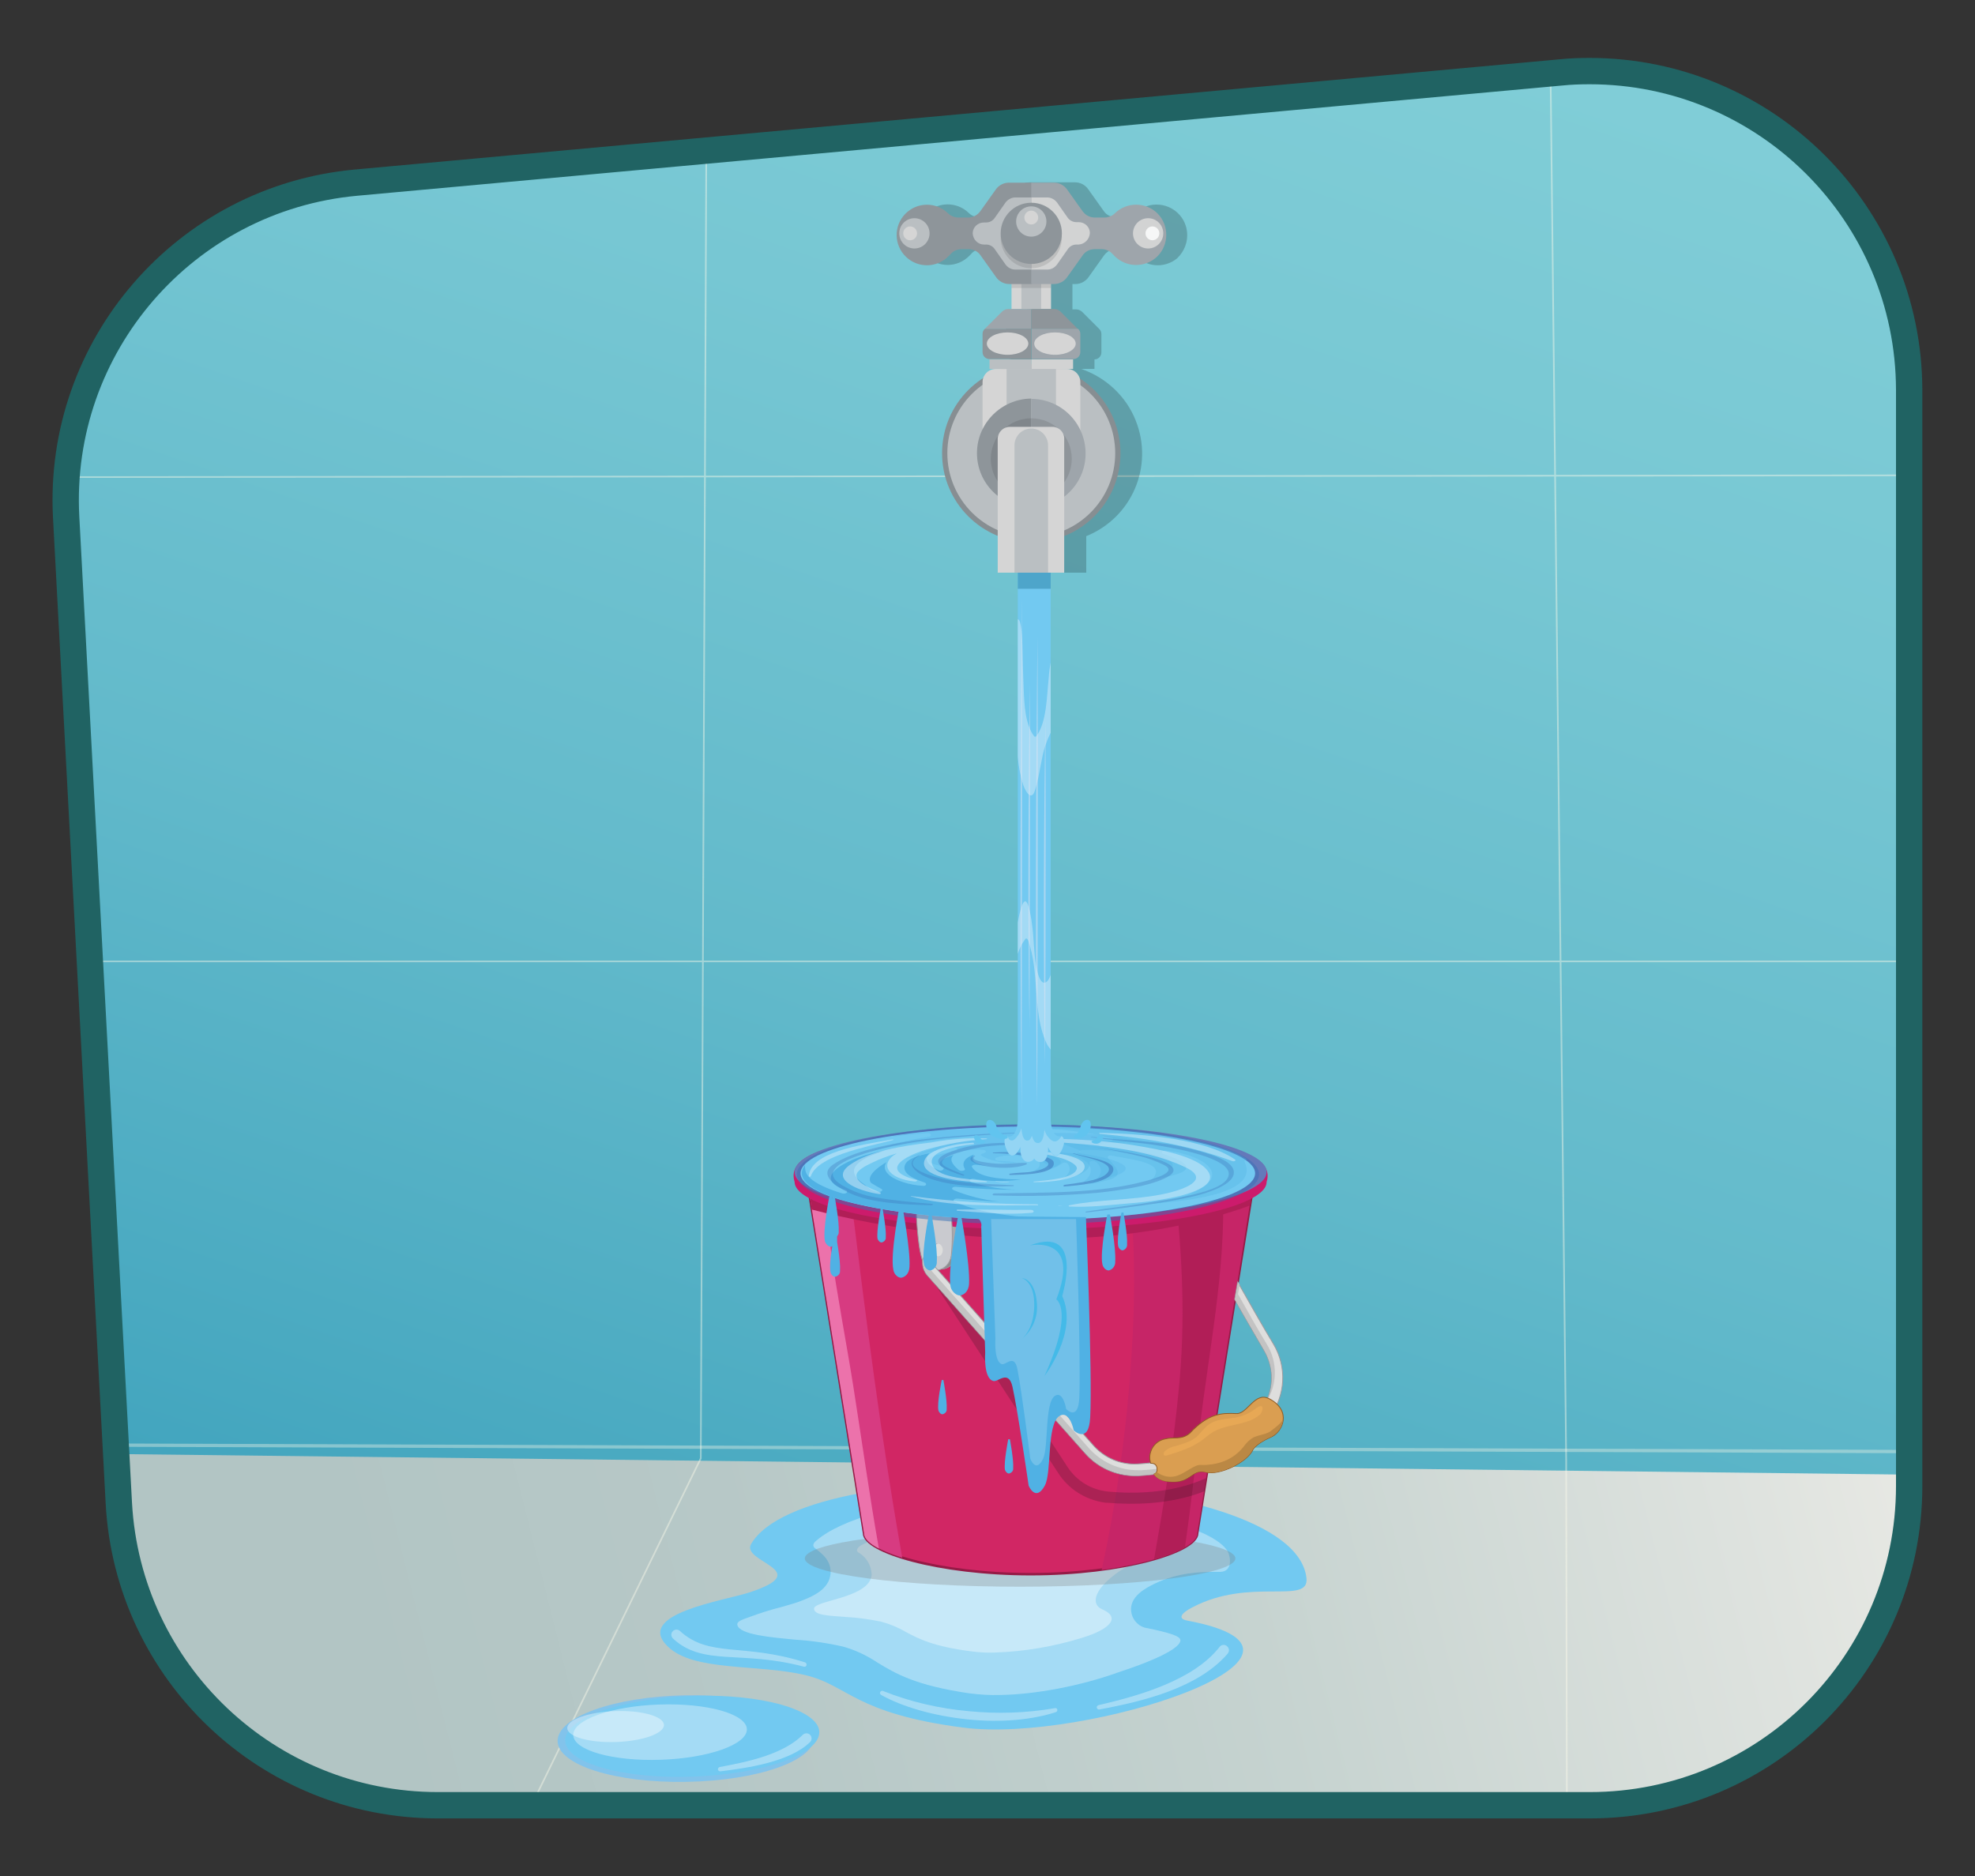 <?xml version="1.0" encoding="utf-8"?>
<!-- Generator: Adobe Illustrator 25.2.3, SVG Export Plug-In . SVG Version: 6.00 Build 0)  -->
<svg version="1.1" id="Layer_1" xmlns="http://www.w3.org/2000/svg" xmlns:xlink="http://www.w3.org/1999/xlink" x="0px" y="0px"
	 viewBox="0 0 600 570" style="enable-background:new 0 0 600 570;" xml:space="preserve">
<rect x="0" y="0" width="600" height="570" fill="#333333" stroke="none"/>
<style type="text/css">
	.st0{fill:#EFEFEF;}
	.st1{clip-path:url(#SVGID_2_);}
	.st2{clip-path:url(#SVGID_4_);}
	.st3{fill:url(#SVGID_5_);}
	.st4{opacity:0.36;fill:none;stroke:#FCFBEB;stroke-miterlimit:10;enable-background:new    ;}
	.st5{fill:url(#SVGID_6_);}
	.st6{opacity:0.43;}
	.st7{fill:none;stroke:#FCFBEB;stroke-width:0.5;stroke-miterlimit:10;}
	.st8{fill:#82C3EB;}
	.st9{fill:#72C9F1;}
	.st10{opacity:0.5;fill:#D6EFFB;enable-background:new    ;}
	.st11{opacity:0.38;fill:#FFFFFF;enable-background:new    ;}
	.st12{opacity:0.3;fill:#7B7C7D;enable-background:new    ;}
	.st13{fill:#D12664;stroke:#951A46;stroke-width:0.75;stroke-miterlimit:10;}
	.st14{fill:#D73B81;}
	.st15{fill:#EC72AB;}
	.st16{fill:#C62567;}
	.st17{fill:#B11E57;}
	.st18{fill:#CC1B6C;}
	.st19{fill:#6479BA;}
	.st20{fill:#465BA8;}
	.st21{fill:#4E63AD;}
	.st22{fill:#556AB1;}
	.st23{fill:#3B4E8F;}
	.st24{fill:#314178;}
	.st25{opacity:0.2;fill:#151617;enable-background:new    ;}
	.st26{fill:#A7A8AC;}
	.st27{fill:#8C8E91;}
	.st28{fill:#C9CACF;stroke:#9C9B9F;stroke-width:0.25;stroke-miterlimit:10;}
	.st29{fill:#DEDEDD;stroke:#9C9B9F;stroke-width:0.25;stroke-miterlimit:10;}
	.st30{fill:#C3C3C3;}
	.st31{fill:#DEDEDD;}
	.st32{fill:#DA9E51;stroke:#905B24;stroke-width:0.25;stroke-miterlimit:10;}
	.st33{fill:#BB8844;}
	.st34{fill:#E7A855;}
	.st35{opacity:0.5;fill:#3970B7;enable-background:new    ;}
	.st36{opacity:0.31;fill:#50B1E4;enable-background:new    ;}
	.st37{fill:#50B1E4;}
	.st38{opacity:0.28;fill:#50B1E4;enable-background:new    ;}
	.st39{opacity:0.5;}
	.st40{opacity:0.63;fill:#3970B7;enable-background:new    ;}
	.st41{fill:#3970B7;}
	.st42{opacity:0.5;fill:#D5ECFA;enable-background:new    ;}
	.st43{opacity:0.7;fill:#3F96B9;enable-background:new    ;}
	.st44{opacity:0.3;fill:#E3F2FB;enable-background:new    ;}
	.st45{fill:#E2E4F2;}
	.st46{fill:#61C4EF;}
	.st47{opacity:0.19;}
	.st48{fill:#FFFFFF;}
	.st49{fill:#17B3E8;}
	.st50{opacity:0.2;enable-background:new    ;}
	.st51{fill:#878E92;}
	.st52{fill:#BABFC2;}
	.st53{fill:#D5D5D5;}
	.st54{opacity:0.1;enable-background:new    ;}
	.st55{fill:#8E959A;}
	.st56{fill:#9EA5AB;}
	.st57{fill:#D2D3D3;}
	.st58{fill:#F6F7F7;}
	.st59{fill:none;stroke:#206363;stroke-width:8;stroke-miterlimit:10;}
</style>
<path class="st0" d="M133,548.5h350c53.6,0,97-43.4,97-97v-333c-0.1-53.6-43.6-96.9-97.1-96.9c-2.9,0-5.8,0.1-8.7,0.4L108.1,55.5
	c-51.9,4.8-90.8,49.7-88,101.7l16,299.5C38.9,508.1,81.4,548.5,133,548.5z"/>
<g>
	<defs>
		<path id="SVGID_1_" d="M133,548.5h350c53.6,0,97-43.4,97-97v-333c-0.1-53.6-43.6-96.9-97.1-96.9c-2.9,0-5.8,0.1-8.7,0.4
			L108.1,55.5c-51.9,4.8-90.8,49.7-88,101.7l16,299.5C38.9,508.1,81.4,548.5,133,548.5z"/>
	</defs>
	<clipPath id="SVGID_2_">
		<use xlink:href="#SVGID_1_"  style="overflow:visible;"/>
	</clipPath>
	<g class="st1">
		<g>
			<defs>
				<rect id="SVGID_3_" x="-273.8" y="-530" width="1189.1" height="1092"/>
			</defs>
			<clipPath id="SVGID_4_">
				<use xlink:href="#SVGID_3_"  style="overflow:visible;"/>
			</clipPath>
			<g class="st2">
				
					<linearGradient id="SVGID_5_" gradientUnits="userSpaceOnUse" x1="465.752" y1="799.259" x2="198.442" y2="19.099" gradientTransform="matrix(1 0 0 -1 0 572)">
					<stop  offset="0" style="stop-color:#87D2DA"/>
					<stop  offset="0.23" style="stop-color:#83CFD8"/>
					<stop  offset="0.45" style="stop-color:#77C7D3"/>
					<stop  offset="0.68" style="stop-color:#63BACB"/>
					<stop  offset="0.9" style="stop-color:#47A8C0"/>
					<stop  offset="0.99" style="stop-color:#3BA0BB"/>
				</linearGradient>
				<path class="st3" d="M-9-3c0.7,161.8,1.3,323.6,1.9,485.4l626.1,4.5V-0.8L-9-3z"/>
				<line class="st4" x1="11.6" y1="439" x2="625" y2="441.2"/>
				
					<linearGradient id="SVGID_6_" gradientUnits="userSpaceOnUse" x1="588.056" y1="146.957" x2="110.186" y2="26.787" gradientTransform="matrix(1 0 0 -1 0 572)">
					<stop  offset="2.000000e-02" style="stop-color:#E8E9E4"/>
					<stop  offset="0.12" style="stop-color:#DFE3DF"/>
					<stop  offset="0.44" style="stop-color:#C6D3D0"/>
					<stop  offset="0.74" style="stop-color:#B7C8C7"/>
					<stop  offset="0.98" style="stop-color:#B2C5C4"/>
				</linearGradient>
				<path class="st5" d="M601.9,448.3l-609.5-7l-263.4,124l873-10.2L601.9,448.3z"/>
				<g class="st6">
					<polyline class="st7" points="-990.8,167 -990.8,189.2 -548.2,145.5 609,144.4 					"/>
					<polyline class="st7" points="-987,379.7 -514.7,292.1 619,292.1 					"/>
					<polyline class="st7" points="216.6,-434.2 212.9,443.1 66.9,742.4 					"/>
					<polyline class="st7" points="465.9,-435.4 475.8,443.5 476.3,701.8 					"/>
				</g>
				<path class="st8" d="M247.4,527.7c0.1,7.3-17.2,13.3-38.8,13.7s-39.1-5.1-39.2-12.4s17.2-13.5,38.8-13.9
					S247.3,520.4,247.4,527.7z"/>
				<path class="st9" d="M248.9,526.2c0.2,6.8-16.9,12.8-38.2,13.6s-38.8-4.1-39-10.9s16.9-12.8,38.2-13.6S248.7,519.5,248.9,526.2z
					"/>
				
					<ellipse transform="matrix(0.999 -3.472507e-02 3.472507e-02 0.999 -18.162 7.285)" class="st10" cx="200.6" cy="526.5" rx="26.4" ry="8.4"/>
				
					<ellipse transform="matrix(0.999 -3.472507e-02 3.472507e-02 0.999 -18.112 6.813)" class="st11" cx="187.1" cy="524.8" rx="14.7" ry="4.7"/>
				<path class="st10" d="M218.8,538.2c-0.4,0-0.7-0.3-0.7-0.6c0-0.3,0.2-0.6,0.5-0.7l0,0c8.6-1.6,19.2-3.8,25.3-9.8l0,0
					c0.6-0.6,1.6-0.6,2.2,0c0.6,0.6,0.6,1.6,0,2.2C240,535.3,227.1,537.2,218.8,538.2z"/>
				<path class="st9" d="M227.8,483.8c20.2-6.7-2.9-9.1,0.4-14.7c16.9-28.9,165-23.9,168.7,10.4c0.9,8.3-17.2-0.5-34.9,9
					c-2.9,1.5-4.5,3.3-1.3,3.9c52.7,9.9-30.9,37.4-68.2,32.5c-32.9-4.3-34.8-12.8-47.7-15.9c-14.5-3.5-34.2-1-42-8.8
					C192.7,490.3,219.9,486.4,227.8,483.8z"/>
				<path class="st10" d="M304,515c-3.2,0.1-6.3-0.1-9.5-0.5c-16.5-2.4-22.6-6.1-28-9.4c-3.2-2.1-6.7-3.8-10.4-4.8
					c-4.8-1.1-9.6-1.8-14.5-2.1c-7.2-0.7-17-1.5-17.6-4.5c-0.2-1.1,1.5-1.6,4-2.5c3-1.1,6.1-2.1,9.3-2.9c2.1-0.6,3.9-1.1,5.3-1.6
					c4.7-1.7,9.2-3.9,9.7-8.4c0.4-4-2.5-6.2-4.7-7.9c-0.7-0.5-0.8-1.4,0.4-2.3c7.4-6.4,25.8-12,48.5-12.6
					c19.1-0.5,68.6,4.3,76.3,15.6c1.1,1.7,1.8,6.4-2.1,6.5c-1,0-2.1,0-3.3,0c-5.2,0.1-12.1,0.8-19.1,4.9c-3.5,2.1-5.1,4.6-4.6,7.4
					c0.4,2.5,2.4,4.5,4.9,4.8c6.7,1.4,9.9,2.4,10,3.6c0.2,2.1-6,5.6-18.8,9.8C328.1,512.3,314.7,514.8,304,515z"/>
				<path class="st11" d="M302.4,502.1c-2.3,0.1-4.6,0-6.9-0.3c-12-1.5-16.5-3.9-20.4-6c-2.4-1.4-4.9-2.4-7.5-3.1
					c-3.5-0.7-7-1.2-10.6-1.4c-5.3-0.4-9.6-0.5-9.7-2.5c-0.1-2.6,17.1-3.2,17.5-10.4c-0.1-2.7-1.5-5.1-3.7-6.5
					c-1.3-0.6-0.8-1.7,0.7-2.5c7-3.4,19.5-6.8,36-7.2c12-0.3,41.3,2.2,53.9,6.7c2,0.7,3.6,3.2,0.8,3.8c-3.6,0.8-9,2.1-13.4,5.4
					c-6.9,5.1-7.7,9.4-4.2,10.9c5.4,2.3,2.9,5.9-6.4,8.7C320,500.3,311.2,501.8,302.4,502.1z"/>
				<path class="st10" d="M244.6,505.1c0.3,0.1,0.5,0.5,0.4,0.9c-0.1,0.3-0.4,0.5-0.8,0.4c-19.1-5.1-30.6,0-39.8-8.6
					c-0.6-0.6-0.6-1.6,0-2.2c0.6-0.6,1.5-0.6,2.1-0.1C215.5,503.8,225.8,499.1,244.6,505.1z"/>
				<path class="st10" d="M373,502.4c-8.9,10.4-25.5,14.5-39,17c-0.4,0.1-0.7-0.2-0.8-0.5c-0.1-0.4,0.2-0.7,0.5-0.8
					c12.5-2.9,28.9-7.6,36.8-17.7l0,0c0.5-0.7,1.5-0.8,2.2-0.3C373.4,500.7,373.6,501.6,373,502.4L373,502.4z"/>
				<path class="st10" d="M294.1,519.9c-8.8-0.8-17.5-2.8-25.8-6.1c-0.3-0.2-0.7,0-0.9,0.3s0,0.7,0.3,0.9l0,0
					c6.5,3.6,15.7,6.3,26.1,7.4s20,0.1,27-2.2c0.3-0.1,0.5-0.5,0.4-0.8c-0.1-0.3-0.4-0.5-0.7-0.4
					C311.8,520.5,302.9,520.8,294.1,519.9z"/>
				<ellipse class="st12" cx="309.9" cy="473.5" rx="65.4" ry="8.6"/>
				<path class="st13" d="M245.6,361l16.9,104.9c0,5.6,22.7,12.4,50.6,12.4s50.6-6.8,50.6-12.4L380.6,361H245.6z"/>
				<path class="st14" d="M258.6,364.5c-0.2-1.2-0.1-2.3,0.1-3.5h-13l16.9,104.9c0,2.5,4.3,5.1,11.5,7.4
					C267.7,437.2,263.1,400.8,258.6,364.5z"/>
				<path class="st15" d="M259.2,421c-2.2-13.8-4.9-27.5-6.8-41.3c-0.8-6.2-1.4-12.5-1.9-18.7h-4.9l16.9,104.9
					c0,1.5,1.6,3.1,4.5,4.6C264.1,454.1,261.8,437.5,259.2,421z"/>
				<path class="st16" d="M343.1,361c2.1,19.8,1.7,39.5,0,59.7c-1.6,18.9-4.4,37.8-8.4,56.3c17.1-2.3,29-7,29-11l16.8-105H343.1z"/>
				<path class="st17" d="M246.6,367.5c18,4.7,79.4,18.2,133.1-1.2l0.9-5.3h-135L246.6,367.5z"/>
				<path class="st17" d="M350.6,473.8c3.3-0.9,6.4-2.1,9.4-3.7c1.7-11.8,3-23.7,4.4-35.5c2.8-24.2,8.1-49,7.1-73.6h-14.6
					c2.3,20.3,3.3,40.5,1.2,61.2C356.5,439.5,353.6,456.6,350.6,473.8z"/>
				<path class="st18" d="M384.8,359.1c0,7.9-32.1,14.4-71.7,14.4s-71.7-6.5-71.7-14.4c-4-12.9,32.1-14.4,71.7-14.4
					S388.8,346.5,384.8,359.1z"/>
				<ellipse class="st19" cx="313.1" cy="356.1" rx="71.7" ry="14.4"/>
				<ellipse class="st20" cx="313.1" cy="356.1" rx="66.7" ry="12.1"/>
				<path class="st21" d="M342.7,345.3c0.3,7.3-0.3,14.7-1.8,21.9c22.9-1.9,38.9-6.1,38.9-11S364.7,347.2,342.7,345.3z"/>
				<path class="st22" d="M354.4,346.6c0.7,6.3,0.7,12.7,0,19c15.5-2.2,25.4-5.7,25.4-9.5S369.9,348.8,354.4,346.6z"/>
				<path class="st23" d="M284.2,345.2c-22.4,2-37.8,6.1-37.8,10.9s16.4,9.2,39.9,11.1C285.4,359.9,284.6,352.6,284.2,345.2z"/>
				<path class="st24" d="M262.4,348.2c-10,2.1-16,4.9-16,7.9s6.2,5.8,16.3,7.9C261.9,358.8,261.8,353.5,262.4,348.2z"/>
				<path class="st25" d="M366.4,449.1c-10.4,4.8-22.4,4.8-29.7,4.1c-5.1-0.5-9.6-3.2-12.4-7.5l-39.5-60.4c-0.4-0.6-0.5-1.3-0.4-2
					c0.1-0.7,0.6-1.3,1.2-1.6l0.6-3.6c-2.4,0.5-4.3,2.2-5,4.5c-0.4,1.6-0.1,3.2,0.8,4.5l39.5,60.5c3.1,4.8,8.1,8,13.8,8.9
					c0.4,0.1,0.8,0.1,1.2,0.1c7.2,0.6,18.8,0.7,29.4-3.5L366.4,449.1z"/>
				<path class="st26" d="M290.7,372.8c-0.9,0-2.1-0.3-2.1-0.3l-1.2-0.5c-0.1,0.5-0.2,1.3-0.2,1.5c-0.1,1.1-0.3,2.2-0.5,3.2
					c-0.3,2-0.8,4-1.5,5.9c-0.4,0.9-0.9,1.7-1.4,2.5c2.5,1.5,6.3,0.1,6.8-3.9C290.8,378.5,290.9,375.6,290.7,372.8z"/>
				<path class="st27" d="M284.3,384.1c-0.2,0.4-0.4,0.7-0.7,1c2.4,1.4,6,0.2,6.7-3.5C288.6,383,286.5,383.8,284.3,384.1z"/>
				<path class="st28" d="M278.4,368.7c0,0,0.3,10,1.9,14.4s7.9,3.6,8.7-1.6c0.4-4,0.4-7.9,0-11.9l1.9-2.1l-9.6-0.8L278.4,368.7z"/>
				<path class="st29" d="M386.9,408.4c-3.4-5.6-7.1-12.2-10.9-18.9l-0.9,5.3c3,5.4,6.1,10.6,8.8,15.3c3.5,5.7,3.2,12.9-0.8,18.3
					c-9.8,13-27.7,15.9-37.5,16.4c-5.1,0.3-10-1.8-13.4-5.6l-47.9-54c-0.5-0.5-0.7-1.2-0.6-1.9c0-0.7,0.4-1.3,0.9-1.8V378
					c-2.3,0.8-3.9,2.8-4.3,5.2c-0.1,1.6,0.4,3.2,1.5,4.4l47.9,54c3.8,4.3,9.2,6.7,14.9,6.8c0.4,0,0.8,0,1.1,0
					c10.4-0.6,29.4-3.7,40-17.8C390.6,424,391,415.3,386.9,408.4z"/>
				<path class="st30" d="M384.6,426.1c3.5-5.3,3.6-12.2,0.3-17.6c-2.8-4.6-5.8-9.9-8.8-15.3l0.5-2.8l-0.5-0.9l-0.9,5.3
					c3,5.4,6.1,10.6,8.8,15.3C386.9,415,387.2,421.1,384.6,426.1z"/>
				<path class="st30" d="M386.8,428.9c-10.6,14-29.6,17.2-40,17.8h-1.2c-5.7,0-11.1-2.5-14.9-6.8l-47.9-54
					c-1.1-1.2-1.6-2.8-1.5-4.4c0.1-0.5,0.2-1,0.4-1.4c-0.7,0.9-1.1,1.9-1.3,3c-0.1,1.6,0.4,3.2,1.5,4.4l47.9,54
					c3.8,4.3,9.2,6.7,14.9,6.8c0.4,0,0.8,0,1.1,0c10.4-0.6,29.4-3.7,40-17.8c0.6-0.8,1.2-1.7,1.7-2.6
					C387.3,428.2,387.1,428.6,386.8,428.9z"/>
				<path class="st31" d="M286.4,379.8c0,1.1-0.6,1.9-1.4,1.9s-1.4-0.9-1.4-1.9s0.6-1.9,1.4-1.9S286.4,378.8,286.4,379.8z"/>
				<path class="st32" d="M385.6,425c-4.4-2.3-6.6,4.6-9.9,4.5c-4.7-0.2-8.6-0.1-14.3,6c-2.6,2.1-4.8,1-7.4,1.7
					c-2.9,0.5-4.9,3.2-4.7,6.1c0.1,0.4,0.1,0.9,0.3,1.3c0.1,0,0.2,0,0.3,0c0.9,0,1.6,0.7,1.6,1.6c0,0.1,0,0.1,0,0.2
					c0.1,0.7-0.3,1.3-0.9,1.5c1.3,1.9,3.5,2.4,6.5,2.3c4.8-0.2,5.4-4,9.3-2.9s12.7-3,14.3-7c1.4-1.8,4.1-3.1,5.7-3.8
					C389.7,434.9,392.5,428.6,385.6,425z"/>
				<path class="st33" d="M385.4,435.2c-1.4,0.7-2.8,0.8-4.3,1.4c-1.4,0.7-2.5,1.8-3.4,3.1c-2.9,3.5-6.7,5.1-11.2,5.4
					c-1.2,0.1-2.1-0.2-3.2,0.3c-2.6,1.1-4.8,3.4-7.8,3.3c-1.5,0-3-0.6-4.2-1.5c-0.1,0.4-0.4,0.6-0.8,0.7c1.3,1.9,3.5,2.4,6.5,2.3
					c4.8-0.2,5.4-4,9.3-2.9s12.7-3,14.3-7c1.4-1.8,4.1-3.1,5.7-3.8c2-1.1,3.4-3.1,3.5-5.4c-0.1,1-2.8,3-3.6,3.6
					C386,434.9,385.7,435.1,385.4,435.2z"/>
				<path class="st34" d="M368.5,435.1c3.1-1.8,6.7-2,10.1-3.1c1.5-0.4,3-1.2,4.2-2.2c0.6-0.6,1.5-3-0.2-2.5
					c-0.3,0.1-0.6,0.3-0.9,0.5c-2.2,1.8-4.8,2.8-7.6,3.1c-2.4,0.3-4.9,0.5-6.8,1.9c-1.5,1-2.5,2.6-3.8,3.8c-1.8,1.5-4.2,2.1-6.5,2.8
					c-1.2,0.2-2.3,0.8-3.2,1.6c-0.3,0.4-0.4,0.9-0.1,1.2c0.3,0.1,0.6,0.1,0.9,0c3.5-1.1,7-2.2,10-4.2
					C366,437,367.2,435.9,368.5,435.1z"/>
				<path class="st35" d="M312.3,341.6c-38.8,0-70.2,6.8-70.2,15.2s31.4,15.2,70.2,15.2s70.2-6.8,70.2-15.2S351.1,341.6,312.3,341.6
					z"/>
				<path class="st9" d="M312.3,370.7c-38.1,0-69.1-6.4-69.1-14.2s30.9-14.2,69.1-14.2s69,6.4,69,14.2S350.4,370.7,312.3,370.7z"/>
				<path class="st36" d="M313.9,342.8c8,0.2,16,1.1,23.8,2.9c0.9,0.2,0.4,1-0.5,1c-6.7-0.1-13.3-0.9-19.9-0.7c3.5,0.9,7,2,10.4,3.4
					c0.8,0.3,0.5,1-0.5,1c-2.1,0-4.1-0.1-6.1-0.4c-0.1,0.3-0.5,0.5-1.2,0.5c-3.7-0.4-7.4-0.7-11-0.7c3.1,0.5,5.9,1.3,6.7,2.9
					c1,2.1-0.9,3-3.5,3.6c4.1-0.2,7.9-0.8,10.5-2.8c0.6-0.4,1.3-0.3,1.8,0.1c1.4,2,0,3.7-2.5,5c4.8-0.9,9.5-2.5,9.1-5.3
					c-0.1-0.6,1.4-0.7,1.9-0.3c3,2.6,1.3,5-2.1,6.8c1.1-0.2,2.1-0.3,3.2-0.6c1.6-0.4,4.4-0.9,5.2-1.9c1.4-1.7-1.5-3.9-2.6-5.4
					c-0.3-0.4,0.2-1,1.1-0.8c4,0.9,13.4,1.7,13.5,4.9c-0.1,1.1-0.8,2.2-1.8,2.7c1.7-0.3,3.3-0.7,5-1.1c1.9-0.5,5.4-1.2,5.9-2.5
					c0.8-2-4.5-3.6-6.9-4.5c-1-0.4-0.3-1.1,0.8-1c10.1,1,19.4,6.5,10.5,11.6c-4.2,2.4-9.5,3.7-15.2,4.6c15.3-1.2,32.8-3.9,28.6-12.8
					c-0.2-0.4,0.4-0.6,0.9-0.7c-7.5-5.4-30-9.4-57.5-10.1C318.7,342.4,316.3,342.5,313.9,342.8z"/>
				<path class="st37" d="M290,365.1c-0.9-0.4,0.1-1,1-0.9c4.1,0.4,8.3,0.7,12.6,0.9c-4.8-0.5-9.5-1.7-13.9-3.5
					c-0.9-0.4-0.4-1.1,0.8-1c6.2,0.6,12.5,0.9,18.8,0.9c-4.8-0.1-9.6-0.9-14.2-2.3c-1-0.3-0.4-1.2,0.8-1c4.7,0.8,9.5,0.8,14.2,0.2
					c-6-0.1-13-0.6-14.8-3.8c-0.3-0.4,0.5-0.8,1.2-0.7c1,0.1,2,0.2,3,0.3c-3-0.5-5-1.5-3.6-3.4c-2.7,0.9-3.9,2.5-2.8,4.3
					c0.4,0.6-1.2,0.9-1.8,0.4c-2.4-2-2.8-3.4-1.6-4.6c-3.1,1-5.7,2.4-3.3,3.8c0.8,0.4-0.3,1.3-1.2,0.9l-0.2-0.1l0,0
					c-3.3-1.5-4.4-3.4-2.6-5.1c-3.3,0.6-6.6,1.6-7.4,3.4c-1.2,2.6,2.3,4.3,5.9,5.5c0.8,0.3,0.5,1.1-0.5,1c-4-0.2-8.7-1.6-10.6-3.6
					c-1.3-1.3-1.2-2.5-0.5-3.6c-3.2,1.9-6.1,4.4-4.7,6.3c1,0.6,2,1.2,3.1,1.8c0.9,0.4-0.2,1.2-1.2,0.9c-1.4-0.3-2.7-1-3.7-2.1
					c-2.6-1.7-4.5-3.8-2.6-6s5.2-3.2,8.6-4.4c-9.9,1.6-23.6,8-11.9,12c1.1,0.4,0.1,1.3-1,1c-4.4-1.3-10.1-3.6-11.1-6.5
					c-0.2-0.7-0.3-1.4-0.2-2.1c-0.6,0.7-1,1.5-1,2.5c0,7.9,30.9,14.2,69.1,14.2c5.3,0,10.4-0.1,15.3-0.4
					C315.2,370.5,299.8,369.6,290,365.1z"/>
				<path class="st38" d="M281.6,344.3c1.2-0.1,1.8,0.9,0.5,1.1c-6.1,0.9-12.2,2.4-18,4.5c10-2.4,21.1-3.6,31.7-4.6
					c1.3-0.1,1.8,0.9,0.5,1.1c-7.4,0.6-14.5,2.6-21.2,5.8c2.4-0.8,4.9-1.4,7.5-2c2.2-0.9,4.6-1.4,7-1.6c1-0.1,1.9,0.7,0.8,1
					c-1.8,0.4-3.8,0.9-5.7,1.3c-2.5,0.8-4.1,1.9-0.7,2.9c0.7,0.2,1.5,0.4,2.2,0.6c-1.7-3,7.1-5.7,12.6-5c1,0.1,0.8,0.9,0,1
					c-3.2,0.7,4.3,2.6,5,2.7c1.7,0.3,3.4,0.3,5.1,0.1c-1.9-0.3-3.8-0.4-5.6-0.5c-1,0-1.3-0.7-0.5-1c4.8-1.9,16.5,0.8,15.9,3.5
					c2.8-0.9,5.3-2.1,2-3.6c-0.7-0.3-0.1-0.9,0.7-0.9c9.4,0,12.6,5,7.7,8.4c3.8-0.5,7.7-0.9,10.7-2.2c7.7-3.2-7-5.9-11.2-6.4
					c-1.2-0.1-0.8-1,0.3-1.1c5.4-0.3,24.9,1.5,26.9,5.7c3.8-4.3-15.5-6-21.2-6.7c-0.9-0.1-1-1,0-1c10-0.9,20.1,0.2,29.7,3.1
					c-4.8-1.6-10.7-2.5-15.9-3.5c-7-1.4-14.2-2.3-21.3-2.7c-3.1,0-6.3-0.1-9.4-0.1c-1.3,0-1.3-1,0-1.1c3.1-0.1,6.1-0.1,9.1,0
					c4.2,0.1,8.3,0.1,12.5,0.3c-8.2-0.7-17.2-1.1-26.6-1.1c-20.2,0-38.4,1.8-51.1,4.7C268,345.6,275.1,344.8,281.6,344.3z"/>
				<g class="st39">
					<path class="st40" d="M311.5,353.3c-2.4,0-4.8,0.3-7.2,0.3c-1.4,0-2.7-0.1-4-0.3c-1-0.1-6.1-0.8-4.1-2c0.1-0.1,0-0.3-0.2-0.2
						c-3.1,1.3,0.5,2.6,2.8,3.1c3.7,0.8,9.7,1,13-0.4C312.1,353.7,312,353.3,311.5,353.3z"/>
					<path class="st41" d="M320.1,353.1c-0.3-1.4-4.2-2-6.2-2.4c-4-0.6-8.1-0.8-12.1-0.5c-0.2,0-0.3,0.2,0,0.2
						c4.8,0,9.6,0.6,14.3,1.8c5.4,1.4,0.5,3.5-3.2,3.9c-2,0.2-4,0.2-6,0.5c-0.4,0-0.4,0.4,0,0.4
						C311.1,356.9,320.9,356.8,320.1,353.1z"/>
					<path class="st40" d="M317,347.9c-10.1-1.1-20.8-1.2-29.3,2.5c-6.4,2.8,0,5.3,4.8,6.8c0.3,0.1,0.6-0.2,0.3-0.3
						c-1.9-0.8-3.8-1.5-5.5-2.4c-4.6-2.6,6.2-5,8.6-5.5c6.5-1.5,14.2-1.2,21-0.9C317,348,317.1,347.9,317,347.9z"/>
					<path class="st40" d="M307.8,360.1c-5.4-0.3-10.7-0.4-16-1c-5-0.5-19.9-3.8-12.5-8c0.1,0,0-0.1-0.1-0.1c-4.2,2-1.9,4.8,1.9,6.5
						c7,3.2,18.1,3.2,26.6,2.9C307.9,360.5,308.2,360.1,307.8,360.1z"/>
					<path class="st40" d="M311,344.1c-10.9,0.2-21.7,1-32.5,2.3c-8.9,1.3-19.6,3.4-25.5,7.5c-4.4,3.1,0.9,6.7,5.3,8.7
						c6.7,3,16.4,3.4,24.7,3.6c0.4,0,0.6-0.4,0.2-0.4c-5.8-0.5-11.6-1-17.2-2c-3.6-0.6-7-1.8-10.2-3.7c-5.9-3.5-1.4-6.6,4.2-8.7
						c14.5-5.4,34.1-6.3,51.1-7.2C311.1,344.2,311.2,344.1,311,344.1z"/>
					<path class="st40" d="M324.3,347.7C324.3,347.7,324.2,347.7,324.3,347.7c7.1,0.5,14.2,1.7,21.1,3.4c2.9,0.6,5.7,1.6,8.3,2.9
						c4.1,2.1-2.7,4-5.5,4.8c-14.3,3.9-30.6,3.5-46.1,3.8c-0.6,0-0.8,0.6-0.1,0.6c10.5,0.4,21.1,0.1,31.6-0.8
						c6.5-0.7,15.8-2,20.9-4.7C365.4,351.8,328.8,348,324.3,347.7z"/>
					<path class="st41" d="M326.1,350.4c-0.1,0-0.2,0.1-0.1,0.1c3.7,1.3,13.8,2.7,10.1,6.2c-2.2,2.1-8.8,2.7-12.7,3.3
						c-0.4,0.1-0.5,0.5,0,0.5c4.7-0.4,12.2-1,14.3-3.8C340.7,352.6,330.5,351.8,326.1,350.4z"/>
					<path class="st40" d="M361.1,348.9c-9.3-2.4-19.7-2.3-29.6-3.5c-0.1,0-0.2,0.1-0.1,0.1c7,1.1,14.3,1.5,21.3,2.7
						c6.2,1,20.7,3.9,20.6,8.5c-0.1,5.1-15.1,7.2-21.9,8.3c-7,1.2-14.3,2-21.4,3.1c-0.3,0-0.3,0.4,0.1,0.3
						c10.6-1.3,21.5-2.5,31.6-4.7c5.1-1.1,12.6-3.6,13.1-7C375.5,352.5,366.9,350.4,361.1,348.9z"/>
				</g>
				<path class="st10" d="M299.6,345.9c-5.5-0.2-11.1,0.2-16.5,1.2c-9.3,1.1-19.2,2.7-25,6.9s1.9,7.7,8.9,8.8
					c0.5,0.1,0.8-0.3,0.4-0.5c-3-1.2-7-2.8-7.2-5c-0.2-1.6,2.8-3.1,4.7-4c2.4-1.2,5-2.1,7.6-2.9c-5.6,3.1-2.9,7.8,5.5,8.6
					c0.5,0,0.9-0.4,0.4-0.5c-11.1-2.8-4.2-7,2.9-9.2c6-1.7,12.2-2.8,18.5-3.2C299.9,346.1,299.9,345.9,299.6,345.9z"/>
				<path class="st10" d="M299.7,358.9c-6.1-0.8-15.7-1-16.6-5.5c-0.7-3.7,7.4-5.2,12.5-5.7c0.5,0,0.4-0.5-0.1-0.5
					c-6,0.3-14.6,2.2-14.8,6.2c-0.2,4.6,12.9,5.9,18.9,5.8C299.9,359.2,300,359,299.7,358.9z"/>
				<path class="st10" d="M306.4,359.1c-1.3-0.1-2.5,0-3.8-0.2c-0.1,0-0.2,0.1-0.1,0.1c1.3,0.2,2.6,0.2,3.9,0.2
					C306.5,359.3,306.5,359.2,306.4,359.1z"/>
				<path class="st10" d="M310.9,349.7c-0.5,0-0.5,0.4,0,0.4c4.1,0.1,8.3,0.7,12.2,2c1.7,0.6,4.4,1.9,4,3.1c-0.8,2.9-9,3.4-13,3.8
					c-0.2,0-0.1,0.2,0,0.2c4.8,0.1,14.1-0.9,15.3-4.1C331,350.6,315.6,349.6,310.9,349.7z"/>
				<path class="st10" d="M367,355.9c-3.1-4.6-14.8-6.7-22.4-7.9c-11.4-1.9-23.7-2.2-35.5-2c-0.3,0-0.3,0.2,0,0.3
					c17.5,1.1,37.1,1.7,51.1,8.4c7.9,3.8-0.7,6.9-7.3,8.2c-9,1.8-19.2,1.5-28,3.3c-0.4,0.1-0.3,0.4,0.1,0.4c6,0.3,12.4-0.5,18.3-1
					c5.2-0.4,10.3-1.1,15.4-2.3C364,361.9,369.5,359.5,367,355.9z"/>
				<path class="st10" d="M322.7,366.2c-0.4,0.1-0.8,0.2-1.1,0.2c-0.1,0-0.1,0.1,0,0.1C321.9,366.4,322.4,366.4,322.7,366.2
					C322.9,366.3,322.8,366.2,322.7,366.2z"/>
				<path class="st10" d="M315,365.9c-12.8,0-25.5-0.8-38.2-2.5c-0.1,0-0.2,0.1-0.1,0.1c11.4,3.2,25.8,2.8,38.3,2.7
					C315.5,366.3,315.5,365.9,315,365.9z"/>
				<path class="st10" d="M271.1,346.2c-10.5,1.8-24.8,3.9-25.4,11.2c0,0.2,0.6,0.2,0.6,0c2.1-6.1,15.9-8.7,25-11
					C271.5,346.4,271.4,346.1,271.1,346.2z"/>
				<path class="st10" d="M375.2,352.3c-9-6.2-27.5-7.8-41-8.1c-0.3,0-0.4,0.2-0.1,0.3c14.8,1.3,27.9,3.7,40.3,8.3
					C375.1,353,375.6,352.5,375.2,352.3z"/>
				<path class="st10" d="M313.2,367.6c-7.4,0.1-14.8-0.2-22.2-0.1c-0.5,0-0.5,0.4,0,0.4c7.5,0.5,14.9,1.3,22.4,0.6
					C314.4,368.4,314.1,367.6,313.2,367.6z"/>
				<path class="st9" d="M322.5,345.2c-3.2,0.8-3.3-4.9-3.3-4.9V170.6h-10v169.8c0,0-0.1,5.7-3.3,4.9c0,0-1.7,0.8,0.1,4.5
					s4-1.2,4-1.2s-0.3,4,2,4.5c0.9,0.1,1.8-0.3,2.2-1c0.5,0.8,1.3,1.2,2.2,1c2.3-0.4,2-4.5,2-4.5s2.1,4.9,4,1.2
					S322.5,345.2,322.5,345.2z"/>
				<path class="st42" d="M310.7,238c0.5,1.8,2.5,5.9,3.7,2.2c0.4-1.3,0.7-2.5,1-3.8c0.4-2,0.8-4.1,1.2-6.1c0.5-2.7,1.4-5.3,2.6-7.7
					v-21.3c-0.3,1.5-0.5,3-0.6,4.6c-0.6,5.7-0.6,13.5-3.7,17.7c-0.1,0.2-0.4,0.3-0.6,0.2c-0.1,0-0.1-0.1-0.2-0.2
					c-2.6-3.5-2.9-9.2-3.1-14.1c-0.2-4.5-0.3-9-0.4-13.4c0-0.8-0.2-8.2-1.4-7.9v41.7C309.4,232.6,309.9,235.3,310.7,238z"/>
				<path class="st42" d="M311.5,285.3c0.2-0.3,0.6-0.1,0.8,0.3c3.6,9.7,1.3,22.1,5.6,31.3c0.3,0.7,0.8,1.4,1.3,2v-22.7
					c-1,2.9-2.7,3.5-3.8-0.1s-1.2-7.8-1.5-11.7c-0.1-1.8-1.4-14.5-3.4-9.3c-0.6,1.7-1,3.4-1.3,5.2v9.5
					C309.7,288.2,310.5,286.6,311.5,285.3z"/>
				<rect x="309.2" y="170.6" class="st43" width="10" height="8.3"/>
				<path class="st44" d="M322.5,345.2L322.5,345.2c-0.8,1.3-1.8,2.1-3,1.3c-1.1-0.8-1.9-2-2.2-3.3c-0.2,2.6-0.9,4.6-2.5,4
					c-0.6-0.2-1-1.1-1.3-2.1c-0.3,0.7-0.6,1.3-1.1,1.4c-1.4,0.4-1.9-1.5-2.1-3.7c-0.4,1.3-1.1,2.5-2.1,3.4c-1,0.8-1.8,0.1-2.1-1
					c-0.1,0-0.1,0-0.2,0c0,0-1.7,0.8,0.1,4.5s4-1.2,4-1.2s-0.3,4,2,4.5c0.9,0.1,1.8-0.3,2.2-1c0.5,0.8,1.3,1.2,2.2,1
					c2.3-0.4,2-4.5,2-4.5s2.1,4.9,4,1.2S322.5,345.2,322.5,345.2z"/>
				<g class="st39">
					<path class="st45" d="M310.5,181.9c0,0-1,87.3-0.1,157.3C310.3,339.1,310.6,249.4,310.5,181.9z"/>
					<path class="st45" d="M312.9,207.8c0,0-1,58.4-0.1,105.1C312.7,312.9,313,252.9,312.9,207.8z"/>
					<path class="st45" d="M315.2,193.3c0,0-1,79.3-0.1,142.8C315.1,336.2,315.4,254.6,315.2,193.3z"/>
					<path class="st45" d="M317.6,218.3c0,0-1,58.4-0.1,105.1C317.5,323.4,317.8,263.4,317.6,218.3z"/>
				</g>
				<path class="st46" d="M326.5,344.8c0,0,1.1,0,1.8-2.6s3.9-2.9,2.9,0.8S324.8,346.3,326.5,344.8z"/>
				<path class="st46" d="M331.9,346.6c0,0,0.6,0.2,1.4-1s2.6-0.8,1.4,1S330.7,347,331.9,346.6z"/>
				<path class="st46" d="M305.9,345.1c-1.5-0.3-2.8-1.4-3.2-2.9c-0.7-2.5-3.9-2.9-2.9,0.8S307.6,346.6,305.9,345.1z"/>
				<path class="st46" d="M299.1,346.6c0,0-0.6,0.2-1.4-1s-2.6-0.8-1.4,1S300.3,347,299.1,346.6z"/>
				<path class="st37" d="M291,369.9h1.1c0,0,2.6,14.3,2.3,20.1c-0.1,2.5-1.7,3.5-2.7,3.6s-2.5-1-2.9-2.6
					C287.8,385.8,291,369.9,291,369.9z"/>
				<path class="st37" d="M273.2,366.9h1c0,0,2.4,12.8,2.1,18c-0.1,2.3-1.5,3.1-2.4,3.3s-2.3-0.9-2.5-2.4
					C270.4,381.2,273.2,366.9,273.2,366.9z"/>
				<path class="st37" d="M267.6,367.1h0.5c0,0,1.2,6.3,1,8.8c0.1,0.8-0.5,1.4-1.2,1.6c-0.5,0.1-1.1-0.5-1.3-1.1
					C266.2,374.1,267.6,367.1,267.6,367.1z"/>
				<path class="st37" d="M282.2,369h0.8c0,0,1.9,10.2,1.6,14.3c0.1,1.3-0.7,2.4-1.9,2.7c-0.8,0.1-1.8-0.8-2-1.9
					C279.9,380.4,282.2,369,282.2,369z"/>
				<path class="st37" d="M336.4,369h0.8c0,0,1.9,10.2,1.6,14.3c0.1,1.2-0.7,2.4-1.9,2.7c-0.8,0.1-1.8-0.8-2-1.9
					C334.1,380.4,336.4,369,336.4,369z"/>
				<path class="st37" d="M340.7,368.4h0.6c0,0,1.3,6.9,1.1,9.7c0.1,0.8-0.5,1.6-1.3,1.8c-0.5,0.1-1.2-0.5-1.4-1.3
					C339.2,376.1,340.7,368.4,340.7,368.4z"/>
				<path class="st37" d="M286.1,419.3h0.5c0,0,1.2,6.3,1,8.8c0.1,0.8-0.5,1.4-1.2,1.6c-0.5,0.1-1.1-0.5-1.3-1.1
					C284.6,426.3,286.1,419.3,286.1,419.3z"/>
				<path class="st37" d="M306.3,437.3h0.5c0,0,1.2,6.3,1,8.8c0.1,0.8-0.5,1.4-1.2,1.6c-0.5,0.1-1.1-0.5-1.3-1.1
					C304.9,444.3,306.3,437.3,306.3,437.3z"/>
				<path class="st37" d="M252,363.2h0.8c0,0,1.7,9.4,1.5,13.2c0.1,1.1-0.7,2.1-1.8,2.4c-0.7,0.1-1.6-0.7-1.9-1.7
					C249.9,373.7,252,363.2,252,363.2z"/>
				<path class="st37" d="M253.4,375.5h0.6c0,0,1.4,7.5,1.2,10.5c0.1,0.9-0.5,1.7-1.4,1.9c-0.6,0.1-1.3-0.5-1.5-1.4
					C251.7,383.8,253.4,375.5,253.4,375.5z"/>
				<path class="st37" d="M253,363.7h0.6c0,0,1.4,7.5,1.2,10.5c0.1,0.9-0.5,1.7-1.4,1.9c-0.6,0.1-1.3-0.5-1.5-1.4
					C251.4,372,253,363.7,253,363.7z"/>
				<path class="st37" d="M296.2,369.5l33.7,0.3c0,0,2,47.6,1.3,60.8c-0.4,8.4-5,4-5,4s-1.2-6.2-4.3-4.4c-4,2.4-2.3,17.2-4.5,21.2
					c-2.8,5.1-4.9,0-4.9,0s-3.3-22.8-4.9-30c-1.2-5.4-4.4-1.4-5.8-1.8c-3.1-0.7-2.5-8.6-2.5-8.6l-1.2-38.3
					C298.4,371.4,297.5,370.1,296.2,369.5z"/>
				<g class="st47">
					<path class="st48" d="M301.1,370.4h25.8c0,0,1.5,42.2,1,54.1c-0.3,7.6-4,3.6-4,3.6s-0.9-5.6-3.4-4c-3.2,2.1-1.9,15.5-3.6,19.1
						c-2.2,4.6-3.9,0-3.9,0s-2.6-20.6-3.9-27.1c-0.9-4.9-3.5-1.3-4.7-1.6c-2.5-0.7-2-7.8-2-7.8L301.1,370.4z"/>
				</g>
				<g class="st39">
					<path class="st49" d="M310.4,388.3c0,0,4.1,0.1,4.6,7.7c0.4,4.2-1.4,8.4-4.8,11c0,0,3.8-2.5,4-10.1S310.4,388.3,310.4,388.3z"
						/>
				</g>
				<g class="st39">
					<path class="st49" d="M312.9,378.4c0,0,15.7-3.3,8,16.4c0,0,5.5,3.3-3.6,23.3c0,0,10.4-13.5,5.4-24.3
						C322.6,393.8,329.6,372.1,312.9,378.4z"/>
				</g>
				<path class="st50" d="M360.6,70.3c-0.6-5-5.1-8.6-10.2-8.1c-2,0.2-3.9,1.1-5.3,2.5c-0.9,0.9-2,1.3-3.2,1.3H339
					c-1.5,0-2.9-0.7-3.7-1.9l-4.7-6.6c-0.9-1.3-2.4-2.1-4-2.1h-13.8c-1.6,0-3.1,0.8-4,2.1l-4.7,6.6c-0.9,1.2-2.2,1.9-3.7,1.9h-2.9
					c-1.2,0-2.4-0.5-3.2-1.3c-3.6-3.5-9.4-3.5-13,0.2c-3.5,3.6-3.5,9.4,0.2,13c3.6,3.5,9.4,3.5,13-0.2c0.2-0.2,0.3-0.3,0.5-0.5
					c0.8-1,2.1-1.6,3.4-1.6h2.1c1.5,0,2.9,0.7,3.7,1.9l4.7,6.6c0.9,1.3,2.4,2.1,4,2.1h0.9v7.7h-1c-0.7,0-1.4,0.3-1.9,0.8l-5.2,5.2h0
					c-0.4,0.4-0.6,1-0.6,1.5v5.6c0,1.2,0.9,2.1,2.1,2.1c0,0,0,0,0,0v2.9h4c-14.2,4.8-21.8,20.1-17,34.3c2.5,7.5,8.2,13.5,15.6,16.5
					V174h20.2v-11.1c13.9-5.6,20.6-21.3,15-35.2c-2.9-7.3-9-13-16.5-15.6h4v-2.9c1.2,0,2.1-1,2.1-2.1c0,0,0,0,0,0v-5.6
					c0-0.6-0.2-1.1-0.6-1.5h0l-5.2-5.2c-0.5-0.5-1.2-0.8-1.9-0.8h-1.1v-7.7h0.9c1.6,0,3.1-0.8,4-2.1l4.7-6.6c0.9-1.2,2.3-2,3.8-1.9
					h2.1c1.3,0,2.6,0.6,3.4,1.6c3.2,3.9,9,4.4,12.9,1.2C359.8,76.4,361,73.4,360.6,70.3L360.6,70.3z"/>
				<circle class="st51" cx="313.3" cy="137.7" r="27.1"/>
				<circle class="st52" cx="313.3" cy="137.7" r="25.5"/>
				<rect x="307.3" y="84.6" class="st53" width="12" height="9.3"/>
				<rect x="310.3" y="84.6" class="st52" width="6" height="9.3"/>
				<rect x="307.3" y="84.6" class="st54" width="12" height="2.9"/>
				<path class="st53" d="M302.5,112.1h21.7c2.2,0,4,1.8,4,4v20l0,0h-29.7l0,0v-20C298.5,113.9,300.3,112.1,302.5,112.1L302.5,112.1
					z"/>
				<rect x="305.8" y="112.1" class="st52" width="15" height="24"/>
				<path class="st55" d="M306.5,55.5c-1.6,0-3.1,0.8-4,2.1l-4.7,6.6c-0.9,1.2-2.2,1.9-3.7,1.9h-2.9c-1.2,0-2.4-0.5-3.2-1.3
					c-3.6-3.5-9.4-3.5-13,0.2c-3.5,3.6-3.5,9.4,0.2,13c3.6,3.5,9.4,3.5,13-0.2c0.2-0.2,0.3-0.3,0.5-0.5c0.8-1,2.1-1.6,3.4-1.6h2.1
					c1.5,0,2.9,0.7,3.7,1.9l4.7,6.6c0.9,1.3,2.4,2.1,4,2.1h6.9V55.5H306.5z"/>
				<circle class="st52" cx="277.8" cy="70.9" r="4.6"/>
				<circle class="st53" cx="276.5" cy="70.9" r="2.1"/>
				<path class="st52" d="M298.9,74.3h0.7c1,0,2,0.5,2.6,1.4l3.3,4.7c0.7,0.9,1.7,1.5,2.9,1.5h4.9V60h-4.9c-1.1,0-2.2,0.6-2.9,1.5
					l-3.3,4.7c-0.6,0.9-1.6,1.4-2.6,1.4h-0.7c-1.9,0-3.4,1.5-3.4,3.3c0,0,0,0,0,0l0,0C295.6,72.8,297.1,74.3,298.9,74.3z"/>
				<path class="st56" d="M320.2,55.5c1.6,0,3.1,0.8,4,2.1l4.7,6.6c0.9,1.2,2.2,1.9,3.7,1.9h2.9c1.2,0,2.4-0.5,3.2-1.3
					c3.6-3.5,9.4-3.5,13,0.1c3.5,3.6,3.5,9.4-0.1,13c-3.6,3.5-9.4,3.5-13-0.1c-0.2-0.2-0.3-0.4-0.5-0.5c-0.8-1-2.1-1.6-3.4-1.6h-2.1
					c-1.5,0-2.9,0.7-3.7,1.9l-4.7,6.6c-0.9,1.3-2.4,2.1-4,2.1h-6.9V55.5H320.2z"/>
				<circle class="st57" cx="348.8" cy="70.9" r="4.6"/>
				<circle class="st58" cx="350.1" cy="70.9" r="2.1"/>
				<path class="st57" d="M327.7,74.3H327c-1,0-2,0.5-2.6,1.4l-3.3,4.7c-0.7,0.9-1.7,1.5-2.9,1.5h-4.9V60h4.9c1.1,0,2.2,0.6,2.9,1.5
					l3.3,4.7c0.6,0.8,1.6,1.3,2.6,1.3h0.7c1.9,0,3.4,1.5,3.4,3.3c0,0,0,0,0,0l0,0C331,72.7,329.5,74.2,327.7,74.3z"/>
				<circle class="st54" cx="313.3" cy="72.2" r="9.3"/>
				<circle class="st55" cx="313.3" cy="70.9" r="9.3"/>
				<circle class="st52" cx="313.3" cy="67.3" r="4.6"/>
				<circle class="st53" cx="313.3" cy="66.1" r="2.1"/>
				<path class="st55" d="M296.8,137.7c0,9.1,7.4,16.5,16.5,16.5v-33.1C304.2,121.2,296.8,128.6,296.8,137.7z"/>
				<path class="st56" d="M313.3,121.2v33.1c9.1,0,16.5-7.4,16.5-16.5C329.8,128.6,322.4,121.2,313.3,121.2z"/>
				<circle class="st54" cx="313.3" cy="139.4" r="12.3"/>
				<path class="st53" d="M306.7,129.7h13.1c1.9,0,3.5,1.6,3.5,3.5V174l0,0h-20.2l0,0v-40.8C303.2,131.3,304.8,129.7,306.7,129.7
					C306.7,129.7,306.7,129.7,306.7,129.7z"/>
				<path class="st52" d="M318.4,174h-10.2v-38.7c0-2.8,2.3-5.1,5.1-5.1l0,0c2.8,0,5.1,2.3,5.1,5.1V174z"/>
				<rect x="300.6" y="109.2" class="st52" width="12.7" height="2.9"/>
				<path class="st56" d="M313.3,93.9h-7c-0.7,0-1.4,0.3-1.9,0.8l-5.2,5.2h14.1V93.9z"/>
				<path class="st55" d="M299.2,99.9L299.2,99.9c-0.5,0.4-0.7,1-0.7,1.5v5.6c0,1.2,1,2.1,2.1,2.1l0,0h12.7v-9.2H299.2z"/>
				<path class="st55" d="M313.3,93.9h7c0.7,0,1.4,0.3,1.9,0.8l5.2,5.2h-14.1V93.9z"/>
				<path class="st56" d="M327.5,99.9L327.5,99.9c0.5,0.4,0.7,1,0.7,1.5v5.6c0,1.2-1,2.1-2.1,2.1l0,0h-12.7v-9.2H327.5z"/>
				<ellipse class="st53" cx="306.1" cy="104.4" rx="6.3" ry="3.4"/>
				<ellipse class="st53" cx="320.5" cy="104.4" rx="6.3" ry="3.4"/>
				<rect x="313.3" y="109.2" class="st57" width="12.7" height="2.9"/>
			</g>
		</g>
	</g>
</g>
<path class="st59" d="M133,548.5h350c53.6,0,97-43.4,97-97v-333c-0.1-53.6-43.6-96.9-97.1-96.9c-2.9,0-5.8,0.1-8.7,0.4L108.1,55.5
	c-51.9,4.8-90.8,49.7-88,101.7l16,299.5C38.9,508.1,81.4,548.5,133,548.5z"/>
</svg>
